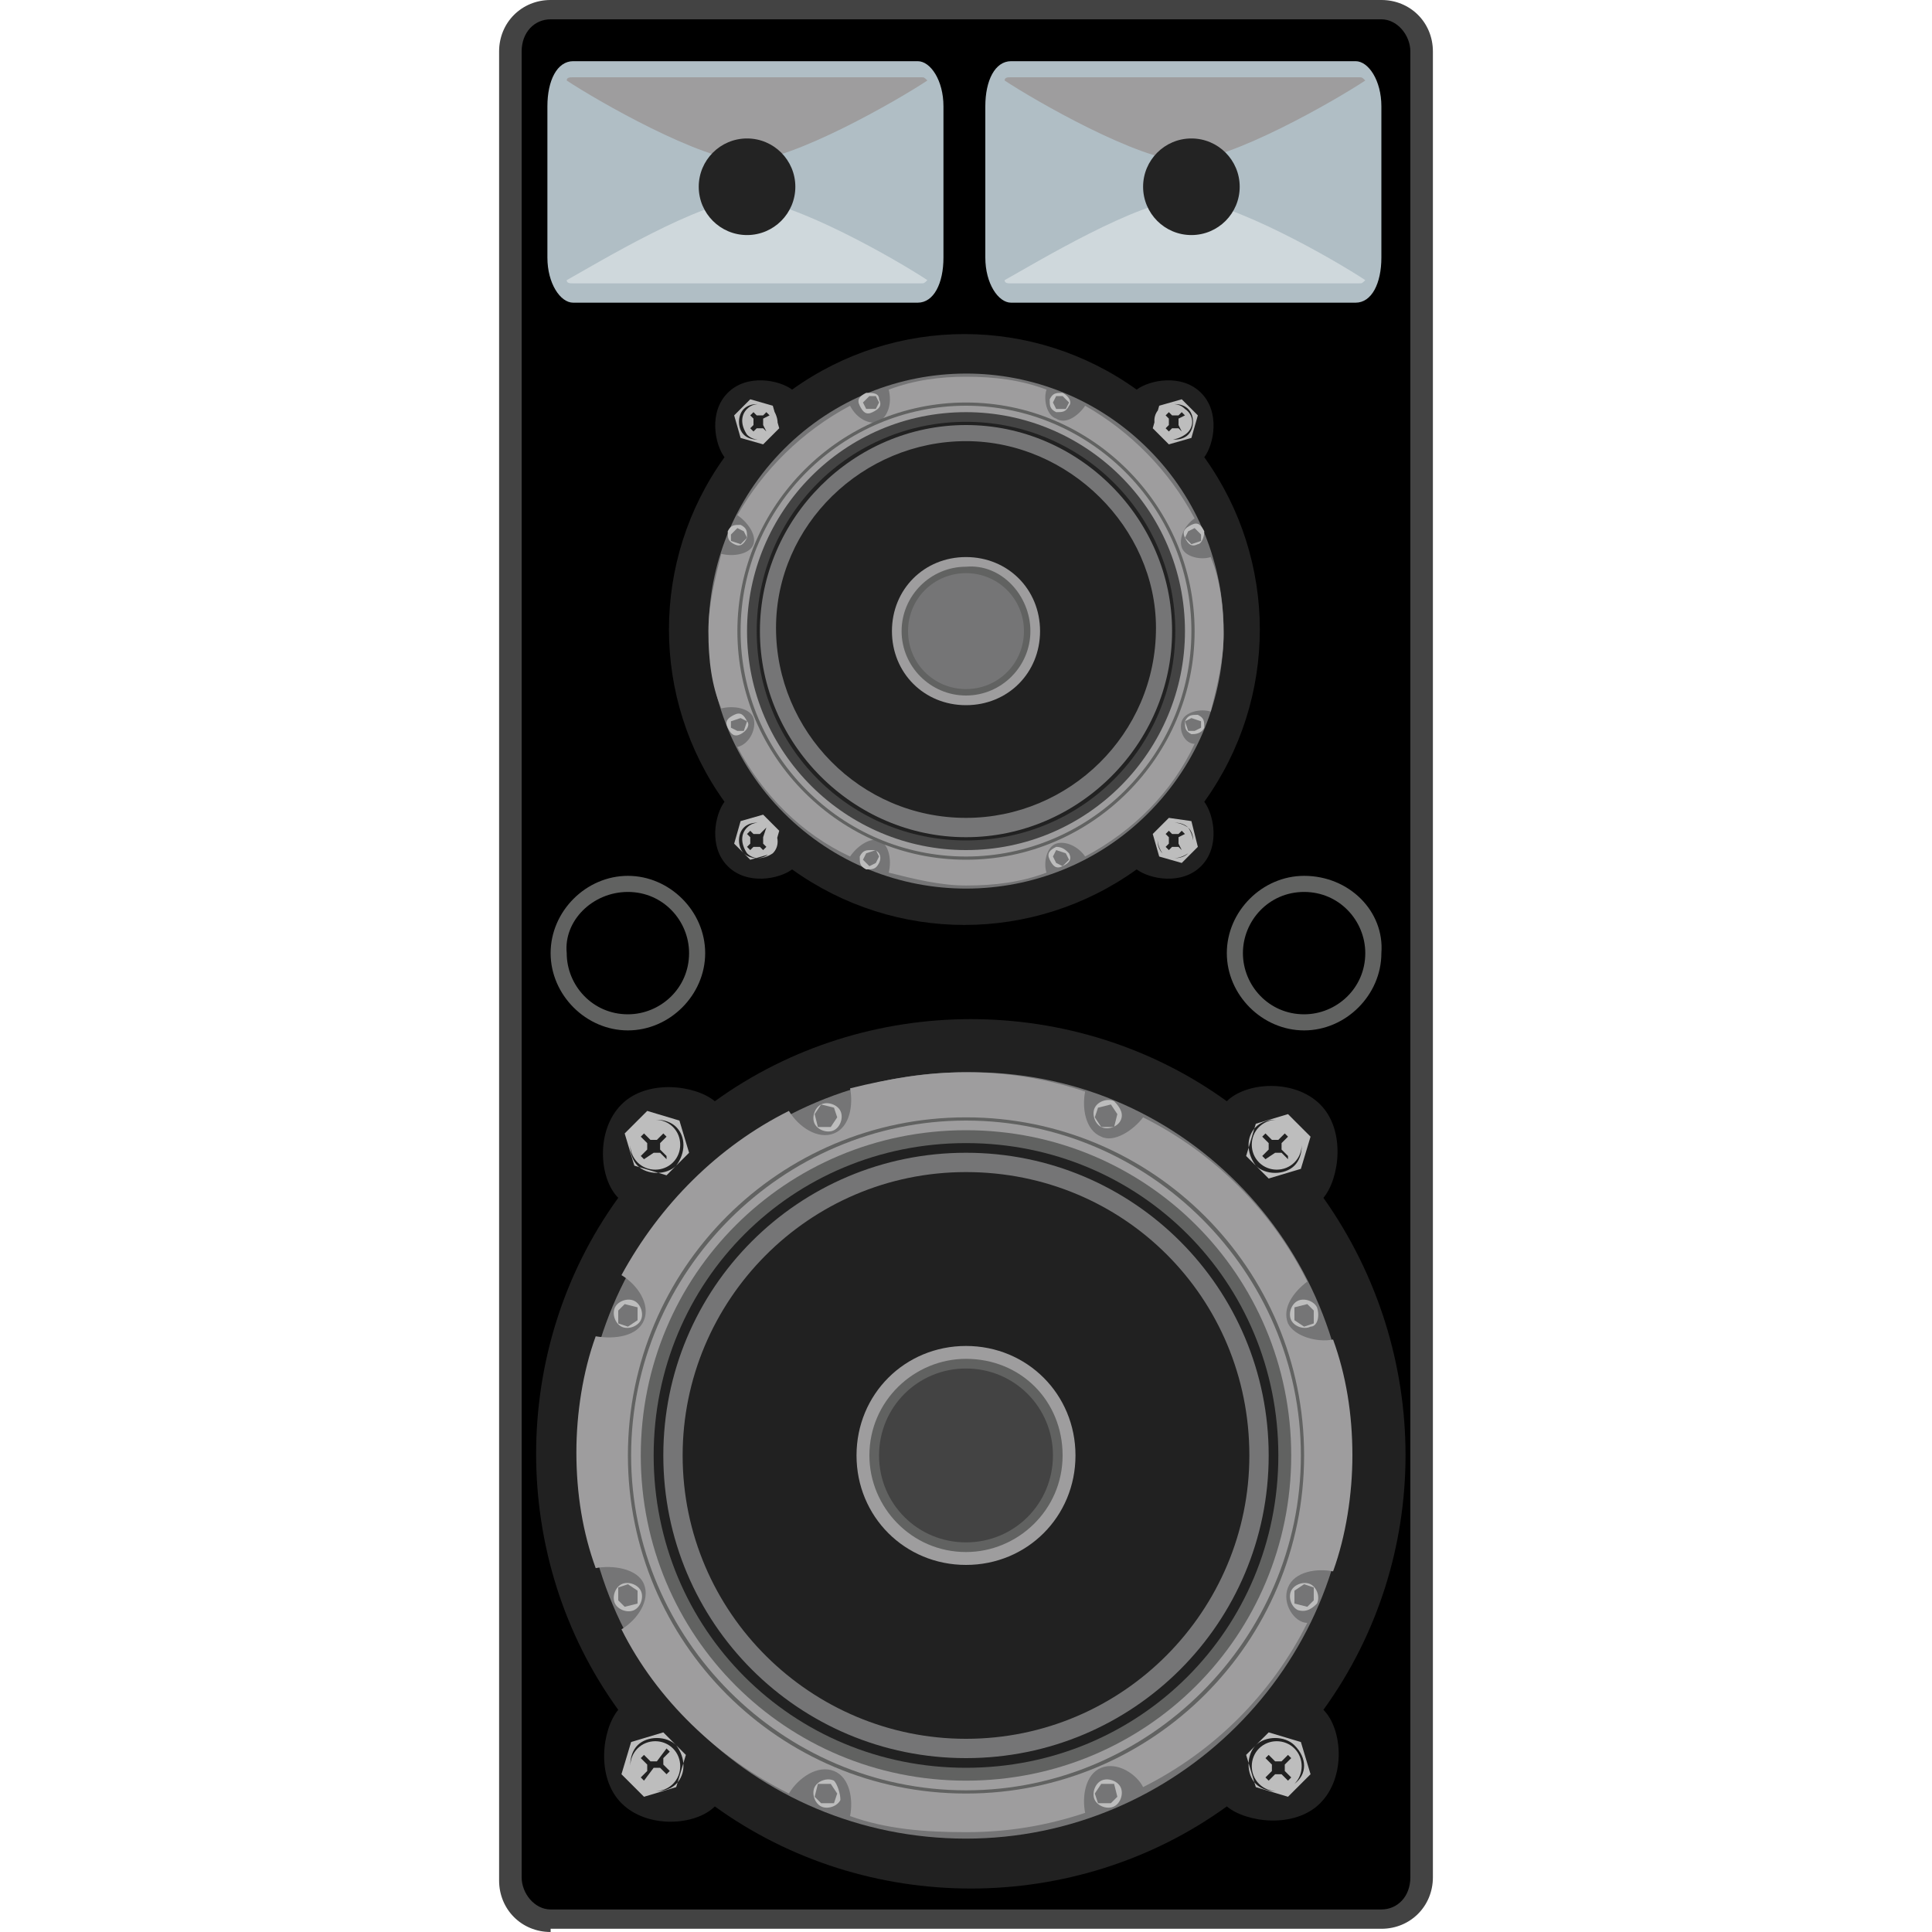 <svg enable-background="new 0 0 60 60" height="60" viewBox="0 0 60 60" width="60" xmlns="http://www.w3.org/2000/svg"><path d="m17.1 60c-.9 0-1.6-.7-1.6-1.6v-56.8c0-.9.7-1.6 1.6-1.6h25.8c.9 0 1.6.7 1.6 1.6v56.7c0 .9-.7 1.6-1.6 1.6h-25.8z" fill="#434343"/><path d="m43.8 1.6c0-.5-.4-1-.9-1h-25.8c-.5 0-.9.4-.9 1v56.7c0 .5.4 1 .9 1h25.8c.5 0 .9-.4.9-1z"/><path d="m41.1 37.2c.5-.6.7-2.1-.1-2.9s-2.3-.7-2.9-.1c-4.7-3.4-11.2-3.4-15.9 0-.6-.5-2.1-.7-2.9.1s-.7 2.3-.1 2.9c-3.4 4.7-3.4 11.2 0 15.9-.5.6-.7 2.1.1 2.9s2.3.7 2.9.1c4.7 3.4 11.2 3.4 15.9 0 .6.5 2.1.7 2.9-.1s.7-2.3.1-2.9c3.4-4.7 3.4-11.1 0-15.9z" fill="#212121"/><path d="m41.9 45.2c0 6.6-5.4 11.9-11.9 11.9-6.6 0-11.9-5.3-11.9-11.9s5.3-11.9 11.9-11.9c6.6-.1 11.9 5.3 11.9 11.9z" fill="#757576"/><path d="m40 49.3c.2-.5.9-.6 1.4-.5.4-1.1.6-2.4.6-3.6 0-1.3-.2-2.5-.6-3.6-.5.1-1.2-.1-1.4-.5-.2-.5.2-1 .6-1.3-1.1-2.2-2.9-4-5.1-5.1-.3.4-.9.8-1.3.6-.5-.2-.6-.9-.5-1.4-1.2-.4-2.4-.6-3.7-.6-1.2 0-2.4.2-3.6.5.1.5 0 1.2-.5 1.4s-1.1-.2-1.4-.7c-2.2 1.1-4 2.9-5.2 5.1.5.3.9.9.7 1.4s-.9.6-1.5.5c-.4 1.1-.6 2.4-.6 3.6 0 1.3.2 2.5.6 3.6.5-.1 1.3 0 1.5.5s-.2 1.1-.7 1.4c1.1 2.2 3 4 5.2 5.1.3-.5.9-.9 1.4-.7s.6.9.5 1.4c1.1.4 2.3.5 3.6.5s2.5-.2 3.7-.6c-.1-.5 0-1.2.5-1.4s1.1.2 1.3.6c2.2-1.1 4-2.9 5.1-5.1-.4 0-.8-.6-.6-1.1z" fill="#9e9d9e"/><path d="m30 55.7c-5.8 0-10.5-4.7-10.5-10.5s4.7-10.5 10.5-10.5 10.5 4.7 10.5 10.5-4.7 10.5-10.5 10.5zm0-20.9c-5.7 0-10.4 4.7-10.4 10.4s4.7 10.4 10.4 10.4 10.4-4.7 10.4-10.4-4.7-10.4-10.4-10.4z" fill="#616261"/><path d="m40.1 45.2c0 5.6-4.5 10.1-10.1 10.1s-10.1-4.5-10.1-10.1 4.5-10.1 10.1-10.1 10.1 4.5 10.1 10.1z" fill="#616261"/><path d="m39.7 45.2c0 5.4-4.3 9.7-9.7 9.7s-9.7-4.3-9.7-9.7 4.3-9.7 9.7-9.7 9.7 4.3 9.7 9.7z" fill="#212121"/><path d="m30 54.6c-5.2 0-9.4-4.2-9.4-9.4s4.2-9.4 9.4-9.4 9.4 4.2 9.4 9.4-4.2 9.4-9.4 9.4zm0-18.2c-4.9 0-8.8 4-8.8 8.8 0 4.9 4 8.8 8.8 8.8 4.9 0 8.8-4 8.8-8.8 0-4.9-3.9-8.8-8.8-8.8z" fill="#757576"/><path d="m33.4 45.2c0 1.9-1.5 3.4-3.4 3.4s-3.4-1.5-3.4-3.4 1.5-3.4 3.4-3.4 3.4 1.5 3.4 3.4z" fill="#9e9d9e"/><path d="m33 45.2c0 1.7-1.4 3-3 3-1.7 0-3-1.4-3-3 0-1.7 1.4-3 3-3 1.7 0 3 1.3 3 3z" fill="#616261"/><path d="m32.7 45.2c0 1.5-1.2 2.7-2.7 2.7s-2.7-1.2-2.7-2.7 1.2-2.7 2.7-2.7 2.7 1.2 2.7 2.7z" fill="#434343"/><path d="m26.1 34.5c.1.2 0 .5-.2.6s-.5 0-.6-.2 0-.5.2-.6.5 0 .6.2z" fill="#bdbdbd"/><path d="m26 34.7-.2.3h-.4l-.1-.4.2-.3.4.1z" fill="#757576"/><path d="m34.8 55.5c.1.2 0 .5-.2.6s-.5 0-.6-.2 0-.5.2-.6.5 0 .6.2z" fill="#bdbdbd"/><path d="m34.7 55.8-.2.2h-.4l-.1-.3.2-.3h.4z" fill="#757576"/><path d="m40.7 41.2c-.2.1-.5 0-.6-.2s0-.5.2-.6.5 0 .6.2c.1.3 0 .6-.2.6z" fill="#bdbdbd"/><path d="m40.5 41.2-.3-.2v-.4l.4-.1.2.2v.4z" fill="#757576"/><path d="m19.7 50c-.2.1-.5 0-.6-.2s0-.5.2-.6.5 0 .6.2 0 .5-.2.6z" fill="#bdbdbd"/><path d="m19.4 49.9-.2-.2v-.4l.3-.1.3.2v.4z" fill="#757576"/><path d="m34.8 34.8c-.1.2-.4.3-.6.2s-.3-.4-.2-.6.4-.3.6-.2c.2.2.3.4.2.6z" fill="#bdbdbd"/><path d="m34.6 35h-.4l-.2-.3.1-.3.4-.1.2.3z" fill="#757576"/><path d="m26.1 55.9c-.1.2-.4.3-.6.2s-.3-.4-.2-.6.4-.3.6-.2c.1.1.2.4.2.6z" fill="#bdbdbd"/><path d="m25.9 56h-.4l-.2-.2.1-.4h.4l.2.3z" fill="#757576"/><path d="m40.3 50c-.2-.1-.3-.4-.2-.6s.4-.3.6-.2.3.4.2.6c-.1.1-.3.3-.6.2z" fill="#bdbdbd"/><path d="m40.2 49.8v-.4l.3-.2.3.1v.4l-.2.2z" fill="#757576"/><path d="m19.3 41.2c-.2-.1-.3-.4-.2-.6s.4-.3.6-.2.3.4.2.6-.4.3-.6.2z" fill="#bdbdbd"/><path d="m19.2 41.1v-.4l.2-.2.4.1v.4l-.3.2z" fill="#757576"/><path d="m40.4 36.3.3-1-.7-.7-1 .3-.3 1 .7.7zm-1.4-1.3c.3-.3.9-.3 1.2 0s.3.9 0 1.2-.9.3-1.2 0c-.3-.4-.3-.9 0-1.2zm1.2 0c-.3-.3-.8-.3-1.1 0s-.3.8 0 1.1.8.3 1.1 0 .3-.8 0-1.1zm-.2 1-.2-.2c-.1 0-.1 0-.2 0l-.3.2-.1-.1.2-.2c0-.1 0-.1 0-.2l-.2-.2.1-.1.2.2h.2l.2-.2.1.1-.2.2v.2l.2.2zm-20.2 18.3c-.3.3-.3.8 0 1.1s.8.3 1.1 0 .3-.8 0-1.1-.8-.3-1.1 0zm.9 0 .1.1-.2.2v.2l.2.2-.1.1-.2-.2c-.1 0-.1 0-.2 0l-.3.4-.1-.1.2-.2c0-.1 0-.1 0-.2l-.2-.2.1-.1.2.2h.2zm18.7-.5-.7.7.3 1 1 .3.7-.7-.3-1zm.8 1.6c-.3.3-.9.3-1.2 0s-.3-.9 0-1.2.9-.3 1.2 0c.4.4.4.9 0 1.2zm-1.1-1.1c-.3.3-.3.8 0 1.1s.8.3 1.1 0 .3-.8 0-1.1-.8-.3-1.1 0zm.9 1-.2-.2c-.1 0-.1 0-.2 0l-.2.2-.1-.1.2-.2c0-.1 0-.1 0-.2l-.2-.2.1-.1.2.2h.2l.2-.2.1.1-.2.2v.2l.2.2zm-20.4-1.2-.3 1 .7.7 1-.3.3-1-.7-.7zm1.4 1.3c-.3.3-.9.3-1.2 0s-.3-.9 0-1.2.9-.3 1.2 0c.3.4.3.9 0 1.2zm-1.2-20.4c-.3.3-.3.8 0 1.1s.8.3 1.1 0 .3-.8 0-1.1-.8-.3-1.1 0zm.9 1-.2-.2c-.1 0-.1 0-.2 0l-.3.2-.1-.1.2-.2c0-.1 0-.1 0-.2l-.2-.2.1-.1.2.2h.2l.2-.2.1.1-.2.2v.2l.2.2zm-.6-1.5-.7.7.3 1 1 .3.7-.7-.3-1zm.9 1.7c-.3.3-.9.3-1.2 0s-.3-.9 0-1.2.9-.3 1.2 0 .3.8 0 1.2z" fill="#bdbdbd"/><path d="m37.4 14.2c.3-.4.5-1.4-.1-2s-1.6-.4-2-.1c-3.2-2.3-7.5-2.3-10.7 0-.4-.3-1.4-.5-2 .1s-.4 1.6-.1 2c-2.3 3.2-2.3 7.5 0 10.7-.3.4-.5 1.4.1 2s1.6.4 2 .1c3.2 2.3 7.5 2.3 10.7 0 .4.3 1.4.5 2-.1s.4-1.6.1-2c2.3-3.2 2.3-7.5 0-10.7z" fill="#212121"/><ellipse cx="30" cy="19.6" fill="#757576" rx="8" ry="8" transform="matrix(.671 -.741 .741 .671 -4.649 28.677)"/><path d="m36.7 22.4c.1-.3.6-.4.9-.3.2-.8.4-1.6.4-2.4s-.1-1.7-.4-2.4c-.3.1-.8 0-.9-.3s.1-.7.4-.9c-.8-1.5-2-2.7-3.4-3.5-.2.3-.6.6-.9.4-.3-.1-.4-.6-.3-.9-.8-.3-1.6-.4-2.5-.4-.8 0-1.6.1-2.4.4.1.4 0 .8-.3 1-.3.1-.7-.1-.9-.5-1.5.8-2.7 2-3.5 3.4.3.2.6.6.5.9s-.6.4-1 .3c-.2.8-.4 1.6-.4 2.4 0 .9.1 1.7.4 2.4.4-.1.9 0 1 .3s-.1.8-.5.9c.8 1.5 2 2.7 3.5 3.4.2-.3.6-.6.9-.5s.4.6.3 1c.8.2 1.6.4 2.4.4.9 0 1.7-.1 2.5-.4-.1-.3 0-.8.3-.9s.7.1.9.4c1.5-.8 2.7-2 3.4-3.5-.3 0-.5-.4-.4-.7z" fill="#9e9d9e"/><path d="m30 26.7c-3.9 0-7.1-3.2-7.1-7.1s3.2-7.1 7.1-7.1 7.1 3.2 7.1 7.1-3.2 7.1-7.1 7.1zm0-14.1c-3.8 0-7 3.1-7 7 0 3.8 3.1 7 7 7 3.8 0 7-3.1 7-7s-3.2-7-7-7z" fill="#616261"/><path d="m36.8 19.6c0 3.7-3 6.8-6.8 6.8-3.7 0-6.8-3-6.8-6.8 0-3.7 3-6.8 6.8-6.8 3.7 0 6.8 3 6.8 6.8z" fill="#434343"/><path d="m36.5 19.6c0 3.6-2.9 6.5-6.5 6.5s-6.5-2.9-6.5-6.5 2.9-6.5 6.5-6.5 6.5 2.9 6.5 6.5z" fill="#212121"/><path d="m30 26c-3.5 0-6.4-2.9-6.4-6.4s2.9-6.4 6.4-6.4 6.4 2.9 6.4 6.4-2.9 6.4-6.4 6.4zm0-12.3c-3.2 0-5.9 2.6-5.9 5.8s2.6 5.9 5.9 5.9c3.2 0 5.9-2.6 5.9-5.9 0-3.1-2.7-5.8-5.9-5.8z" fill="#757576"/><path d="m32.3 19.6c0 1.3-1 2.3-2.3 2.3s-2.3-1-2.3-2.3 1-2.3 2.3-2.3 2.3 1 2.3 2.3z" fill="#9e9d9e"/><path d="m32 19.6c0 1.1-.9 2-2 2s-2-.9-2-2 .9-2 2-2c1.1-.1 2 .9 2 2z" fill="#616261"/><path d="m31.8 19.6c0 1-.8 1.8-1.8 1.8s-1.8-.8-1.8-1.8.8-1.8 1.8-1.8 1.8.8 1.8 1.8z" fill="#757576"/><path d="m27.3 12.4c.1.2 0 .3-.2.4s-.3 0-.4-.2 0-.3.2-.4c.2 0 .4 0 .4.2z" fill="#bdbdbd"/><path d="m27.3 12.5-.1.2h-.3l-.1-.2.2-.2h.2z" fill="#757576"/><path d="m33.2 26.5c.1.2 0 .3-.2.4s-.3 0-.4-.2 0-.3.2-.4c.2 0 .3.1.4.2z" fill="#bdbdbd"/><path d="m33.2 26.7-.2.2-.2-.1-.1-.2.1-.2.3.1z" fill="#757576"/><path d="m37.2 16.9c-.2.1-.3 0-.4-.2s0-.3.2-.4.3 0 .4.2c0 .2-.1.4-.2.4z" fill="#bdbdbd"/><path d="m37 16.9-.2-.2.1-.2.2-.1.2.2v.2z" fill="#757576"/><path d="m23 22.8c-.2.1-.3 0-.4-.2s0-.3.2-.4.3 0 .4.2c.1.1 0 .3-.2.4z" fill="#bdbdbd"/><path d="m22.9 22.7-.2-.1v-.2l.3-.1.2.1-.1.3z" fill="#757576"/><path d="m33.2 12.6c-.1.2-.2.2-.4.2-.2-.1-.2-.2-.2-.4.1-.2.2-.2.4-.2.2.1.3.3.2.4z" fill="#bdbdbd"/><path d="m33.1 12.7h-.3l-.1-.2.1-.2h.2l.2.2z" fill="#757576"/><path d="m27.3 26.8c-.1.2-.2.2-.4.2-.2-.1-.2-.2-.2-.4.1-.2.2-.2.4-.2s.3.2.2.4z" fill="#bdbdbd"/><path d="m27.2 26.8-.2.1-.2-.2.1-.2.3-.1.1.2z" fill="#757576"/><path d="m37 22.8c-.2-.1-.2-.2-.2-.4.1-.2.2-.2.4-.2.2.1.2.2.2.4-.1.2-.3.2-.4.2z" fill="#bdbdbd"/><path d="m36.9 22.7-.1-.3.2-.1.3.1v.2l-.2.1z" fill="#757576"/><path d="m22.8 16.9c-.2-.1-.2-.2-.2-.4.1-.2.2-.2.4-.2.2.1.2.2.2.4-.1.2-.2.3-.4.2z" fill="#bdbdbd"/><path d="m22.7 16.8v-.2l.2-.2.2.1.1.2-.2.2z" fill="#757576"/><path d="m37 13.6.2-.7-.5-.5-.7.2-.2.7.5.5zm-.9-.9c.2-.2.6-.2.8 0s.2.6 0 .8-.6.2-.8 0-.2-.6 0-.8zm.7 0c-.2-.2-.5-.2-.8 0-.2.2-.2.5 0 .8.2.2.5.2.8 0s.3-.6 0-.8zm-.1.7-.1-.1c-.1 0-.1 0-.2 0l-.1.1-.1-.1.1-.1c0-.1 0-.1 0-.2l-.1-.1.1-.1.1.1h.2l.1-.1.1.1-.2.1v.2zm-13.5 12.3c-.2.2-.2.5 0 .8.2.2.5.2.8 0 .2-.2.2-.5 0-.8-.3-.2-.6-.2-.8 0zm.6 0-.1.3v.2l.1.1-.1.1-.1-.1c-.1 0-.1 0-.2 0l-.1.1-.1-.1.1-.1c0-.1 0-.1 0-.2l-.1-.1.1-.1.1.1h.2zm12.5-.3-.5.5.2.7.7.2.5-.5-.2-.8zm.6 1.1c-.2.2-.6.2-.8 0s-.2-.6 0-.8.6-.2.8 0 .2.5 0 .8zm-.8-.8c-.2.2-.2.5 0 .8.2.2.5.2.8 0 .2-.2.2-.5 0-.8-.3-.2-.6-.2-.8 0zm.6.7-.1-.1c-.1 0-.1 0-.2 0l-.1.1-.1-.1.1-.1c0-.1 0-.1 0-.2l-.1-.1.1-.1.1.1h.2l.1-.1.1.1-.2.1v.2zm-13.7-.9-.2.7.5.5.7-.2.2-.7-.5-.5zm.9 1c-.2.2-.6.2-.8 0s-.2-.6 0-.8.6-.2.8 0 .2.5 0 .8zm-.7-13.8c-.2.2-.2.5 0 .8.2.2.5.2.8 0 .2-.2.2-.5 0-.8-.3-.2-.6-.2-.8 0zm.6.7-.1-.1c-.1 0-.1 0-.2 0l-.1.1-.1-.1.1-.1c0-.1 0-.1 0-.2l-.1-.1.1-.1.1.1h.2l.1-.1.1.1-.2.1v.2zm-.5-1-.5.5.2.7.7.2.5-.5-.2-.7zm.6 1.1c-.2.2-.6.2-.8 0s-.2-.6 0-.8.6-.2.8 0 .2.6 0 .8z" fill="#bdbdbd"/><path d="m19.5 31.8c-1.2 0-2.2-1-2.2-2.2s1-2.2 2.2-2.2 2.2 1 2.2 2.2c0 1.3-1 2.2-2.2 2.2z"/><path d="m19.5 27.7c1.1 0 1.9.9 1.9 1.9 0 1.1-.9 1.9-1.9 1.9-1.1 0-1.9-.9-1.9-1.9-.1-1 .8-1.9 1.9-1.9zm0-.5c-1.3 0-2.4 1.1-2.4 2.4s1.1 2.4 2.4 2.4 2.4-1.1 2.4-2.4-1.1-2.4-2.4-2.4z" fill="#616261"/><path d="m40.5 31.8c-1.2 0-2.2-1-2.2-2.2s1-2.2 2.2-2.2 2.2 1 2.2 2.2c0 1.3-1 2.2-2.2 2.2z"/><path d="m40.5 27.7c1.1 0 1.9.9 1.9 1.9 0 1.1-.9 1.9-1.9 1.9-1.1 0-1.9-.9-1.9-1.9s.8-1.9 1.9-1.9zm0-.5c-1.3 0-2.4 1.1-2.4 2.4s1.1 2.4 2.4 2.4 2.4-1.1 2.4-2.4c.1-1.3-1-2.4-2.4-2.4z" fill="#616261"/><path d="m17.8 9.4c-.4 0-.8-.6-.8-1.4v-4.7c0-.8.3-1.4.8-1.4h10.7c.4 0 .8.6.8 1.4v4.7c0 .8-.3 1.4-.8 1.4z" fill="#b0bec5"/><path d="m28.6 2.4h-10.8c-.2 0-.4.4-.4.8v4.8c0 .5.2.8.4.8h10.7c.3 0 .5-.4.5-.8v-4.7c0-.5-.2-.9-.4-.9z" fill="#b0bec5"/><path d="m28.8 8.7c-.1.1-.1.1-.2.1h-10.8c-.1 0-.2 0-.2-.1.9-.5 4.2-2.5 5.6-2.5s4.7 1.9 5.6 2.5z" fill="#cfd8dc"/><path d="m28.8 2.5c-.1-.1-.1-.1-.2-.1h-10.8c-.1 0-.2 0-.2.1.9.6 4.2 2.5 5.6 2.5s4.7-1.9 5.6-2.5z" fill="#9e9d9e"/><path d="m31.4 9.4c-.4 0-.8-.6-.8-1.4v-4.7c0-.8.3-1.4.8-1.4h10.7c.4 0 .8.6.8 1.4v4.7c0 .8-.3 1.4-.8 1.4z" fill="#b0bec5"/><path d="m42.2 2.4h-10.8c-.2 0-.4.4-.4.8v4.8c0 .5.2.8.4.8h10.7c.2 0 .4-.4.4-.8v-4.7c.1-.5-.1-.9-.3-.9z" fill="#b0bec5"/><path d="m42.4 8.7c-.1.1-.1.1-.2.1h-10.8c-.1 0-.2 0-.2-.1.9-.5 4.2-2.5 5.6-2.5s4.7 1.9 5.6 2.5z" fill="#cfd8dc"/><path d="m42.4 2.5c-.1-.1-.1-.1-.2-.1h-10.8c-.1 0-.2 0-.2.1.9.6 4.2 2.5 5.6 2.5s4.7-1.9 5.6-2.5z" fill="#9e9d9e"/><g fill="#232323"><circle cx="23.2" cy="5.8" r="1.5"/><circle cx="37" cy="5.8" r="1.5"/></g></svg>